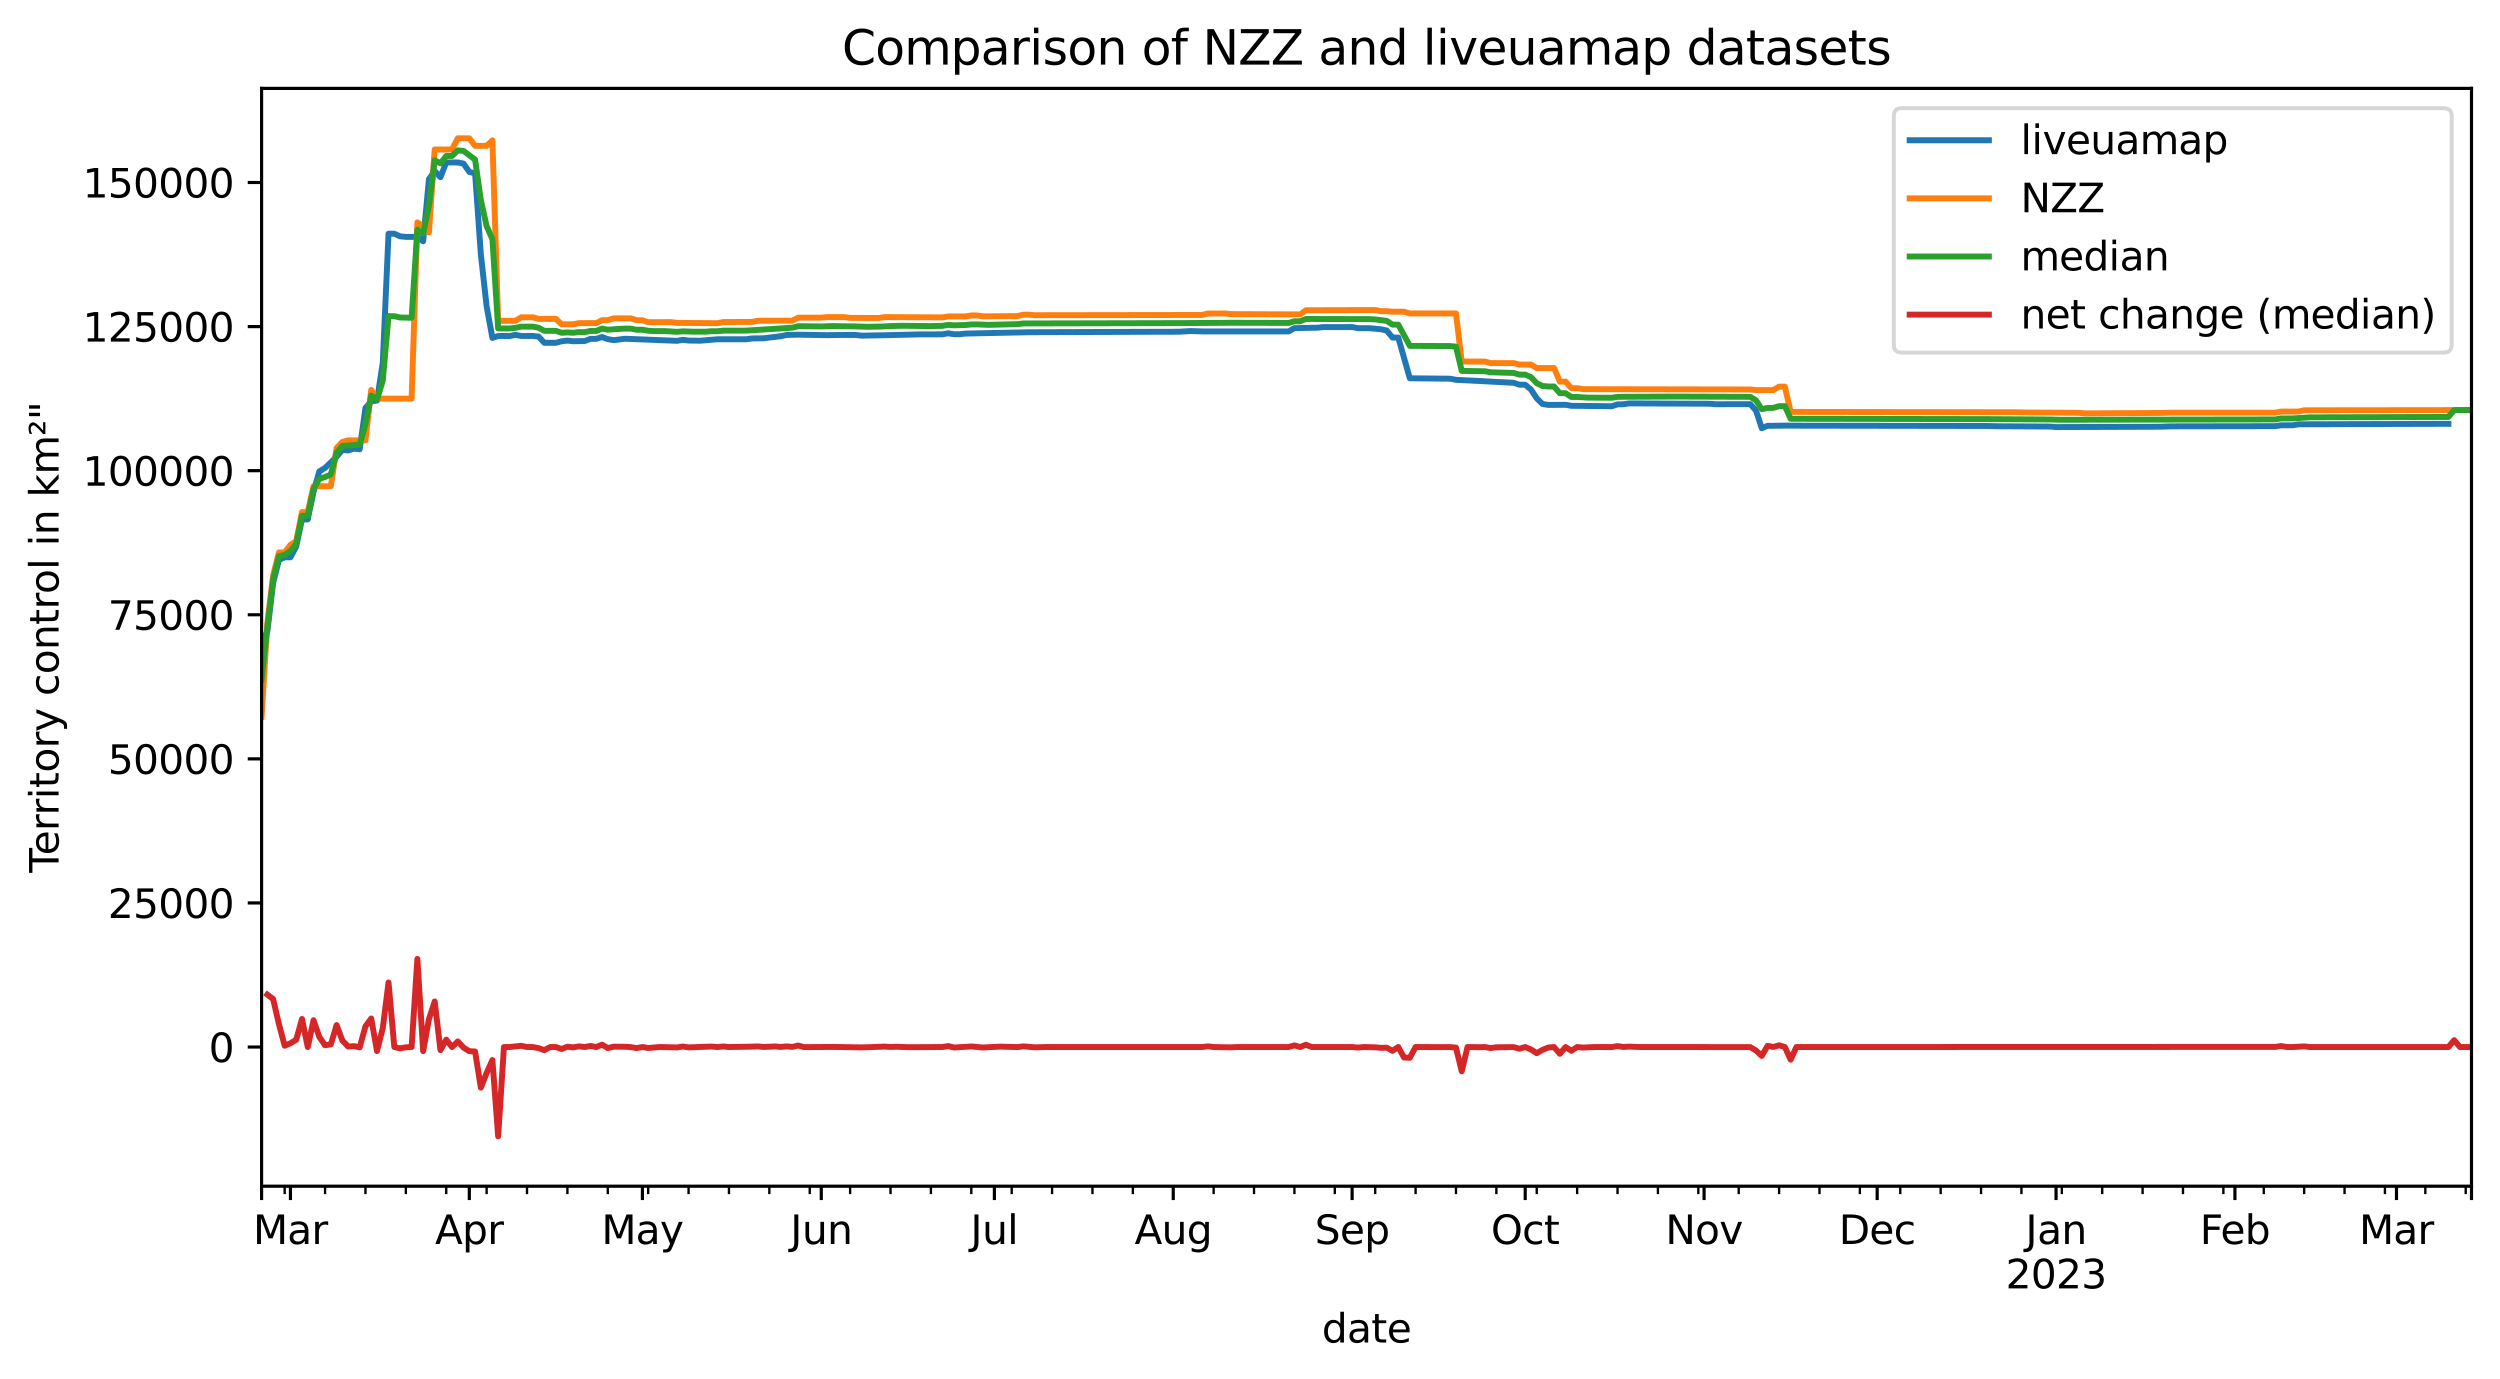 <?xml version="1.0" encoding="utf-8" standalone="no"?>
<!DOCTYPE svg PUBLIC "-//W3C//DTD SVG 1.1//EN"
  "http://www.w3.org/Graphics/SVG/1.1/DTD/svg11.dtd">
<svg xmlns:xlink="http://www.w3.org/1999/xlink" width="631.253pt" height="348.272pt" viewBox="0 0 631.253 348.272" xmlns="http://www.w3.org/2000/svg" version="1.1">
 <defs>
  <style type="text/css">*{stroke-linejoin: round; stroke-linecap: butt}</style>
 </defs>
 <g id="figure_1">
  <g id="patch_1">
   <path d="M 0 348.272 
L 631.253 348.272 
L 631.253 0 
L 0 0 
z
" style="fill: #ffffff"/>
  </g>
  <g id="axes_1">
   <g id="patch_2">
    <path d="M 66.053 299.518 
L 624.053 299.518 
L 624.053 22.318 
L 66.053 22.318 
z
" style="fill: #ffffff"/>
   </g>
   <g id="matplotlib.axis_1">
    <g id="xtick_1">
     <g id="line2d_1">
      <defs>
       <path id="m72765fcdd9" d="M 0 0 
L 0 3.5 
" style="stroke: #000000; stroke-width: 0.8"/>
      </defs>
      <g>
       <use xlink:href="#m72765fcdd9" x="66.053" y="299.518" style="stroke: #000000; stroke-width: 0.8"/>
      </g>
     </g>
    </g>
    <g id="xtick_2">
     <g id="line2d_2">
      <g>
       <use xlink:href="#m72765fcdd9" x="73.338" y="299.518" style="stroke: #000000; stroke-width: 0.8"/>
      </g>
     </g>
     <g id="text_1">
      <!-- Mar -->
      <g transform="translate(63.904 314.117) scale(0.1 -0.1)">
       <defs>
        <path id="DejaVuSans-4d" d="M 628 4666 
L 1569 4666 
L 2759 1491 
L 3956 4666 
L 4897 4666 
L 4897 0 
L 4281 0 
L 4281 4097 
L 3078 897 
L 2444 897 
L 1241 4097 
L 1241 0 
L 628 0 
L 628 4666 
z
" transform="scale(0.016)"/>
        <path id="DejaVuSans-61" d="M 2194 1759 
Q 1497 1759 1228 1600 
Q 959 1441 959 1056 
Q 959 750 1161 570 
Q 1363 391 1709 391 
Q 2188 391 2477 730 
Q 2766 1069 2766 1631 
L 2766 1759 
L 2194 1759 
z
M 3341 1997 
L 3341 0 
L 2766 0 
L 2766 531 
Q 2569 213 2275 61 
Q 1981 -91 1556 -91 
Q 1019 -91 701 211 
Q 384 513 384 1019 
Q 384 1609 779 1909 
Q 1175 2209 1959 2209 
L 2766 2209 
L 2766 2266 
Q 2766 2663 2505 2880 
Q 2244 3097 1772 3097 
Q 1472 3097 1187 3025 
Q 903 2953 641 2809 
L 641 3341 
Q 956 3463 1253 3523 
Q 1550 3584 1831 3584 
Q 2591 3584 2966 3190 
Q 3341 2797 3341 1997 
z
" transform="scale(0.016)"/>
        <path id="DejaVuSans-72" d="M 2631 2963 
Q 2534 3019 2420 3045 
Q 2306 3072 2169 3072 
Q 1681 3072 1420 2755 
Q 1159 2438 1159 1844 
L 1159 0 
L 581 0 
L 581 3500 
L 1159 3500 
L 1159 2956 
Q 1341 3275 1631 3429 
Q 1922 3584 2338 3584 
Q 2397 3584 2469 3576 
Q 2541 3569 2628 3553 
L 2631 2963 
z
" transform="scale(0.016)"/>
       </defs>
       <use xlink:href="#DejaVuSans-4d"/>
       <use xlink:href="#DejaVuSans-61" x="86.279"/>
       <use xlink:href="#DejaVuSans-72" x="147.559"/>
      </g>
     </g>
    </g>
    <g id="xtick_3">
     <g id="line2d_3">
      <g>
       <use xlink:href="#m72765fcdd9" x="118.502" y="299.518" style="stroke: #000000; stroke-width: 0.8"/>
      </g>
     </g>
     <g id="text_2">
      <!-- Apr -->
      <g transform="translate(109.852 314.117) scale(0.1 -0.1)">
       <defs>
        <path id="DejaVuSans-41" d="M 2188 4044 
L 1331 1722 
L 3047 1722 
L 2188 4044 
z
M 1831 4666 
L 2547 4666 
L 4325 0 
L 3669 0 
L 3244 1197 
L 1141 1197 
L 716 0 
L 50 0 
L 1831 4666 
z
" transform="scale(0.016)"/>
        <path id="DejaVuSans-70" d="M 1159 525 
L 1159 -1331 
L 581 -1331 
L 581 3500 
L 1159 3500 
L 1159 2969 
Q 1341 3281 1617 3432 
Q 1894 3584 2278 3584 
Q 2916 3584 3314 3078 
Q 3713 2572 3713 1747 
Q 3713 922 3314 415 
Q 2916 -91 2278 -91 
Q 1894 -91 1617 61 
Q 1341 213 1159 525 
z
M 3116 1747 
Q 3116 2381 2855 2742 
Q 2594 3103 2138 3103 
Q 1681 3103 1420 2742 
Q 1159 2381 1159 1747 
Q 1159 1113 1420 752 
Q 1681 391 2138 391 
Q 2594 391 2855 752 
Q 3116 1113 3116 1747 
z
" transform="scale(0.016)"/>
       </defs>
       <use xlink:href="#DejaVuSans-41"/>
       <use xlink:href="#DejaVuSans-70" x="68.408"/>
       <use xlink:href="#DejaVuSans-72" x="131.885"/>
      </g>
     </g>
    </g>
    <g id="xtick_4">
     <g id="line2d_4">
      <g>
       <use xlink:href="#m72765fcdd9" x="162.21" y="299.518" style="stroke: #000000; stroke-width: 0.8"/>
      </g>
     </g>
     <g id="text_3">
      <!-- May -->
      <g transform="translate(151.872 314.117) scale(0.1 -0.1)">
       <defs>
        <path id="DejaVuSans-79" d="M 2059 -325 
Q 1816 -950 1584 -1140 
Q 1353 -1331 966 -1331 
L 506 -1331 
L 506 -850 
L 844 -850 
Q 1081 -850 1212 -737 
Q 1344 -625 1503 -206 
L 1606 56 
L 191 3500 
L 800 3500 
L 1894 763 
L 2988 3500 
L 3597 3500 
L 2059 -325 
z
" transform="scale(0.016)"/>
       </defs>
       <use xlink:href="#DejaVuSans-4d"/>
       <use xlink:href="#DejaVuSans-61" x="86.279"/>
       <use xlink:href="#DejaVuSans-79" x="147.559"/>
      </g>
     </g>
    </g>
    <g id="xtick_5">
     <g id="line2d_5">
      <g>
       <use xlink:href="#m72765fcdd9" x="207.374" y="299.518" style="stroke: #000000; stroke-width: 0.8"/>
      </g>
     </g>
     <g id="text_4">
      <!-- Jun -->
      <g transform="translate(199.562 314.117) scale(0.1 -0.1)">
       <defs>
        <path id="DejaVuSans-4a" d="M 628 4666 
L 1259 4666 
L 1259 325 
Q 1259 -519 939 -900 
Q 619 -1281 -91 -1281 
L -331 -1281 
L -331 -750 
L -134 -750 
Q 284 -750 456 -515 
Q 628 -281 628 325 
L 628 4666 
z
" transform="scale(0.016)"/>
        <path id="DejaVuSans-75" d="M 544 1381 
L 544 3500 
L 1119 3500 
L 1119 1403 
Q 1119 906 1312 657 
Q 1506 409 1894 409 
Q 2359 409 2629 706 
Q 2900 1003 2900 1516 
L 2900 3500 
L 3475 3500 
L 3475 0 
L 2900 0 
L 2900 538 
Q 2691 219 2414 64 
Q 2138 -91 1772 -91 
Q 1169 -91 856 284 
Q 544 659 544 1381 
z
M 1991 3584 
L 1991 3584 
z
" transform="scale(0.016)"/>
        <path id="DejaVuSans-6e" d="M 3513 2113 
L 3513 0 
L 2938 0 
L 2938 2094 
Q 2938 2591 2744 2837 
Q 2550 3084 2163 3084 
Q 1697 3084 1428 2787 
Q 1159 2491 1159 1978 
L 1159 0 
L 581 0 
L 581 3500 
L 1159 3500 
L 1159 2956 
Q 1366 3272 1645 3428 
Q 1925 3584 2291 3584 
Q 2894 3584 3203 3211 
Q 3513 2838 3513 2113 
z
" transform="scale(0.016)"/>
       </defs>
       <use xlink:href="#DejaVuSans-4a"/>
       <use xlink:href="#DejaVuSans-75" x="29.492"/>
       <use xlink:href="#DejaVuSans-6e" x="92.871"/>
      </g>
     </g>
    </g>
    <g id="xtick_6">
     <g id="line2d_6">
      <g>
       <use xlink:href="#m72765fcdd9" x="251.082" y="299.518" style="stroke: #000000; stroke-width: 0.8"/>
      </g>
     </g>
     <g id="text_5">
      <!-- Jul -->
      <g transform="translate(245.049 314.117) scale(0.1 -0.1)">
       <defs>
        <path id="DejaVuSans-6c" d="M 603 4863 
L 1178 4863 
L 1178 0 
L 603 0 
L 603 4863 
z
" transform="scale(0.016)"/>
       </defs>
       <use xlink:href="#DejaVuSans-4a"/>
       <use xlink:href="#DejaVuSans-75" x="29.492"/>
       <use xlink:href="#DejaVuSans-6c" x="92.871"/>
      </g>
     </g>
    </g>
    <g id="xtick_7">
     <g id="line2d_7">
      <g>
       <use xlink:href="#m72765fcdd9" x="296.246" y="299.518" style="stroke: #000000; stroke-width: 0.8"/>
      </g>
     </g>
     <g id="text_6">
      <!-- Aug -->
      <g transform="translate(286.483 314.117) scale(0.1 -0.1)">
       <defs>
        <path id="DejaVuSans-67" d="M 2906 1791 
Q 2906 2416 2648 2759 
Q 2391 3103 1925 3103 
Q 1463 3103 1205 2759 
Q 947 2416 947 1791 
Q 947 1169 1205 825 
Q 1463 481 1925 481 
Q 2391 481 2648 825 
Q 2906 1169 2906 1791 
z
M 3481 434 
Q 3481 -459 3084 -895 
Q 2688 -1331 1869 -1331 
Q 1566 -1331 1297 -1286 
Q 1028 -1241 775 -1147 
L 775 -588 
Q 1028 -725 1275 -790 
Q 1522 -856 1778 -856 
Q 2344 -856 2625 -561 
Q 2906 -266 2906 331 
L 2906 616 
Q 2728 306 2450 153 
Q 2172 0 1784 0 
Q 1141 0 747 490 
Q 353 981 353 1791 
Q 353 2603 747 3093 
Q 1141 3584 1784 3584 
Q 2172 3584 2450 3431 
Q 2728 3278 2906 2969 
L 2906 3500 
L 3481 3500 
L 3481 434 
z
" transform="scale(0.016)"/>
       </defs>
       <use xlink:href="#DejaVuSans-41"/>
       <use xlink:href="#DejaVuSans-75" x="68.408"/>
       <use xlink:href="#DejaVuSans-67" x="131.787"/>
      </g>
     </g>
    </g>
    <g id="xtick_8">
     <g id="line2d_8">
      <g>
       <use xlink:href="#m72765fcdd9" x="341.411" y="299.518" style="stroke: #000000; stroke-width: 0.8"/>
      </g>
     </g>
     <g id="text_7">
      <!-- Sep -->
      <g transform="translate(331.986 314.117) scale(0.1 -0.1)">
       <defs>
        <path id="DejaVuSans-53" d="M 3425 4513 
L 3425 3897 
Q 3066 4069 2747 4153 
Q 2428 4238 2131 4238 
Q 1616 4238 1336 4038 
Q 1056 3838 1056 3469 
Q 1056 3159 1242 3001 
Q 1428 2844 1947 2747 
L 2328 2669 
Q 3034 2534 3370 2195 
Q 3706 1856 3706 1288 
Q 3706 609 3251 259 
Q 2797 -91 1919 -91 
Q 1588 -91 1214 -16 
Q 841 59 441 206 
L 441 856 
Q 825 641 1194 531 
Q 1563 422 1919 422 
Q 2459 422 2753 634 
Q 3047 847 3047 1241 
Q 3047 1584 2836 1778 
Q 2625 1972 2144 2069 
L 1759 2144 
Q 1053 2284 737 2584 
Q 422 2884 422 3419 
Q 422 4038 858 4394 
Q 1294 4750 2059 4750 
Q 2388 4750 2728 4690 
Q 3069 4631 3425 4513 
z
" transform="scale(0.016)"/>
        <path id="DejaVuSans-65" d="M 3597 1894 
L 3597 1613 
L 953 1613 
Q 991 1019 1311 708 
Q 1631 397 2203 397 
Q 2534 397 2845 478 
Q 3156 559 3463 722 
L 3463 178 
Q 3153 47 2828 -22 
Q 2503 -91 2169 -91 
Q 1331 -91 842 396 
Q 353 884 353 1716 
Q 353 2575 817 3079 
Q 1281 3584 2069 3584 
Q 2775 3584 3186 3129 
Q 3597 2675 3597 1894 
z
M 3022 2063 
Q 3016 2534 2758 2815 
Q 2500 3097 2075 3097 
Q 1594 3097 1305 2825 
Q 1016 2553 972 2059 
L 3022 2063 
z
" transform="scale(0.016)"/>
       </defs>
       <use xlink:href="#DejaVuSans-53"/>
       <use xlink:href="#DejaVuSans-65" x="63.477"/>
       <use xlink:href="#DejaVuSans-70" x="125"/>
      </g>
     </g>
    </g>
    <g id="xtick_9">
     <g id="line2d_9">
      <g>
       <use xlink:href="#m72765fcdd9" x="385.118" y="299.518" style="stroke: #000000; stroke-width: 0.8"/>
      </g>
     </g>
     <g id="text_8">
      <!-- Oct -->
      <g transform="translate(376.473 314.117) scale(0.1 -0.1)">
       <defs>
        <path id="DejaVuSans-4f" d="M 2522 4238 
Q 1834 4238 1429 3725 
Q 1025 3213 1025 2328 
Q 1025 1447 1429 934 
Q 1834 422 2522 422 
Q 3209 422 3611 934 
Q 4013 1447 4013 2328 
Q 4013 3213 3611 3725 
Q 3209 4238 2522 4238 
z
M 2522 4750 
Q 3503 4750 4090 4092 
Q 4678 3434 4678 2328 
Q 4678 1225 4090 567 
Q 3503 -91 2522 -91 
Q 1538 -91 948 565 
Q 359 1222 359 2328 
Q 359 3434 948 4092 
Q 1538 4750 2522 4750 
z
" transform="scale(0.016)"/>
        <path id="DejaVuSans-63" d="M 3122 3366 
L 3122 2828 
Q 2878 2963 2633 3030 
Q 2388 3097 2138 3097 
Q 1578 3097 1268 2742 
Q 959 2388 959 1747 
Q 959 1106 1268 751 
Q 1578 397 2138 397 
Q 2388 397 2633 464 
Q 2878 531 3122 666 
L 3122 134 
Q 2881 22 2623 -34 
Q 2366 -91 2075 -91 
Q 1284 -91 818 406 
Q 353 903 353 1747 
Q 353 2603 823 3093 
Q 1294 3584 2113 3584 
Q 2378 3584 2631 3529 
Q 2884 3475 3122 3366 
z
" transform="scale(0.016)"/>
        <path id="DejaVuSans-74" d="M 1172 4494 
L 1172 3500 
L 2356 3500 
L 2356 3053 
L 1172 3053 
L 1172 1153 
Q 1172 725 1289 603 
Q 1406 481 1766 481 
L 2356 481 
L 2356 0 
L 1766 0 
Q 1100 0 847 248 
Q 594 497 594 1153 
L 594 3053 
L 172 3053 
L 172 3500 
L 594 3500 
L 594 4494 
L 1172 4494 
z
" transform="scale(0.016)"/>
       </defs>
       <use xlink:href="#DejaVuSans-4f"/>
       <use xlink:href="#DejaVuSans-63" x="78.711"/>
       <use xlink:href="#DejaVuSans-74" x="133.691"/>
      </g>
     </g>
    </g>
    <g id="xtick_10">
     <g id="line2d_10">
      <g>
       <use xlink:href="#m72765fcdd9" x="430.283" y="299.518" style="stroke: #000000; stroke-width: 0.8"/>
      </g>
     </g>
     <g id="text_9">
      <!-- Nov -->
      <g transform="translate(420.524 314.117) scale(0.1 -0.1)">
       <defs>
        <path id="DejaVuSans-4e" d="M 628 4666 
L 1478 4666 
L 3547 763 
L 3547 4666 
L 4159 4666 
L 4159 0 
L 3309 0 
L 1241 3903 
L 1241 0 
L 628 0 
L 628 4666 
z
" transform="scale(0.016)"/>
        <path id="DejaVuSans-6f" d="M 1959 3097 
Q 1497 3097 1228 2736 
Q 959 2375 959 1747 
Q 959 1119 1226 758 
Q 1494 397 1959 397 
Q 2419 397 2687 759 
Q 2956 1122 2956 1747 
Q 2956 2369 2687 2733 
Q 2419 3097 1959 3097 
z
M 1959 3584 
Q 2709 3584 3137 3096 
Q 3566 2609 3566 1747 
Q 3566 888 3137 398 
Q 2709 -91 1959 -91 
Q 1206 -91 779 398 
Q 353 888 353 1747 
Q 353 2609 779 3096 
Q 1206 3584 1959 3584 
z
" transform="scale(0.016)"/>
        <path id="DejaVuSans-76" d="M 191 3500 
L 800 3500 
L 1894 563 
L 2988 3500 
L 3597 3500 
L 2284 0 
L 1503 0 
L 191 3500 
z
" transform="scale(0.016)"/>
       </defs>
       <use xlink:href="#DejaVuSans-4e"/>
       <use xlink:href="#DejaVuSans-6f" x="74.805"/>
       <use xlink:href="#DejaVuSans-76" x="135.986"/>
      </g>
     </g>
    </g>
    <g id="xtick_11">
     <g id="line2d_11">
      <g>
       <use xlink:href="#m72765fcdd9" x="473.99" y="299.518" style="stroke: #000000; stroke-width: 0.8"/>
      </g>
     </g>
     <g id="text_10">
      <!-- Dec -->
      <g transform="translate(464.315 314.117) scale(0.1 -0.1)">
       <defs>
        <path id="DejaVuSans-44" d="M 1259 4147 
L 1259 519 
L 2022 519 
Q 2988 519 3436 956 
Q 3884 1394 3884 2338 
Q 3884 3275 3436 3711 
Q 2988 4147 2022 4147 
L 1259 4147 
z
M 628 4666 
L 1925 4666 
Q 3281 4666 3915 4102 
Q 4550 3538 4550 2338 
Q 4550 1131 3912 565 
Q 3275 0 1925 0 
L 628 0 
L 628 4666 
z
" transform="scale(0.016)"/>
       </defs>
       <use xlink:href="#DejaVuSans-44"/>
       <use xlink:href="#DejaVuSans-65" x="77.002"/>
       <use xlink:href="#DejaVuSans-63" x="138.525"/>
      </g>
     </g>
    </g>
    <g id="xtick_12">
     <g id="line2d_12">
      <g>
       <use xlink:href="#m72765fcdd9" x="519.155" y="299.518" style="stroke: #000000; stroke-width: 0.8"/>
      </g>
     </g>
     <g id="text_11">
      <!-- Jan -->
      <g transform="translate(511.447 314.117) scale(0.1 -0.1)">
       <use xlink:href="#DejaVuSans-4a"/>
       <use xlink:href="#DejaVuSans-61" x="29.492"/>
       <use xlink:href="#DejaVuSans-6e" x="90.771"/>
      </g>
      <!-- 2023 -->
      <g transform="translate(506.43 325.314) scale(0.1 -0.1)">
       <defs>
        <path id="DejaVuSans-32" d="M 1228 531 
L 3431 531 
L 3431 0 
L 469 0 
L 469 531 
Q 828 903 1448 1529 
Q 2069 2156 2228 2338 
Q 2531 2678 2651 2914 
Q 2772 3150 2772 3378 
Q 2772 3750 2511 3984 
Q 2250 4219 1831 4219 
Q 1534 4219 1204 4116 
Q 875 4013 500 3803 
L 500 4441 
Q 881 4594 1212 4672 
Q 1544 4750 1819 4750 
Q 2544 4750 2975 4387 
Q 3406 4025 3406 3419 
Q 3406 3131 3298 2873 
Q 3191 2616 2906 2266 
Q 2828 2175 2409 1742 
Q 1991 1309 1228 531 
z
" transform="scale(0.016)"/>
        <path id="DejaVuSans-30" d="M 2034 4250 
Q 1547 4250 1301 3770 
Q 1056 3291 1056 2328 
Q 1056 1369 1301 889 
Q 1547 409 2034 409 
Q 2525 409 2770 889 
Q 3016 1369 3016 2328 
Q 3016 3291 2770 3770 
Q 2525 4250 2034 4250 
z
M 2034 4750 
Q 2819 4750 3233 4129 
Q 3647 3509 3647 2328 
Q 3647 1150 3233 529 
Q 2819 -91 2034 -91 
Q 1250 -91 836 529 
Q 422 1150 422 2328 
Q 422 3509 836 4129 
Q 1250 4750 2034 4750 
z
" transform="scale(0.016)"/>
        <path id="DejaVuSans-33" d="M 2597 2516 
Q 3050 2419 3304 2112 
Q 3559 1806 3559 1356 
Q 3559 666 3084 287 
Q 2609 -91 1734 -91 
Q 1441 -91 1130 -33 
Q 819 25 488 141 
L 488 750 
Q 750 597 1062 519 
Q 1375 441 1716 441 
Q 2309 441 2620 675 
Q 2931 909 2931 1356 
Q 2931 1769 2642 2001 
Q 2353 2234 1838 2234 
L 1294 2234 
L 1294 2753 
L 1863 2753 
Q 2328 2753 2575 2939 
Q 2822 3125 2822 3475 
Q 2822 3834 2567 4026 
Q 2313 4219 1838 4219 
Q 1578 4219 1281 4162 
Q 984 4106 628 3988 
L 628 4550 
Q 988 4650 1302 4700 
Q 1616 4750 1894 4750 
Q 2613 4750 3031 4423 
Q 3450 4097 3450 3541 
Q 3450 3153 3228 2886 
Q 3006 2619 2597 2516 
z
" transform="scale(0.016)"/>
       </defs>
       <use xlink:href="#DejaVuSans-32"/>
       <use xlink:href="#DejaVuSans-30" x="63.623"/>
       <use xlink:href="#DejaVuSans-32" x="127.246"/>
       <use xlink:href="#DejaVuSans-33" x="190.869"/>
      </g>
     </g>
    </g>
    <g id="xtick_13">
     <g id="line2d_13">
      <g>
       <use xlink:href="#m72765fcdd9" x="564.319" y="299.518" style="stroke: #000000; stroke-width: 0.8"/>
      </g>
     </g>
     <g id="text_12">
      <!-- Feb -->
      <g transform="translate(555.468 314.117) scale(0.1 -0.1)">
       <defs>
        <path id="DejaVuSans-46" d="M 628 4666 
L 3309 4666 
L 3309 4134 
L 1259 4134 
L 1259 2759 
L 3109 2759 
L 3109 2228 
L 1259 2228 
L 1259 0 
L 628 0 
L 628 4666 
z
" transform="scale(0.016)"/>
        <path id="DejaVuSans-62" d="M 3116 1747 
Q 3116 2381 2855 2742 
Q 2594 3103 2138 3103 
Q 1681 3103 1420 2742 
Q 1159 2381 1159 1747 
Q 1159 1113 1420 752 
Q 1681 391 2138 391 
Q 2594 391 2855 752 
Q 3116 1113 3116 1747 
z
M 1159 2969 
Q 1341 3281 1617 3432 
Q 1894 3584 2278 3584 
Q 2916 3584 3314 3078 
Q 3713 2572 3713 1747 
Q 3713 922 3314 415 
Q 2916 -91 2278 -91 
Q 1894 -91 1617 61 
Q 1341 213 1159 525 
L 1159 0 
L 581 0 
L 581 4863 
L 1159 4863 
L 1159 2969 
z
" transform="scale(0.016)"/>
       </defs>
       <use xlink:href="#DejaVuSans-46"/>
       <use xlink:href="#DejaVuSans-65" x="52.02"/>
       <use xlink:href="#DejaVuSans-62" x="113.543"/>
      </g>
     </g>
    </g>
    <g id="xtick_14">
     <g id="line2d_14">
      <g>
       <use xlink:href="#m72765fcdd9" x="605.113" y="299.518" style="stroke: #000000; stroke-width: 0.8"/>
      </g>
     </g>
     <g id="text_13">
      <!-- Mar -->
      <g transform="translate(595.68 314.117) scale(0.1 -0.1)">
       <use xlink:href="#DejaVuSans-4d"/>
       <use xlink:href="#DejaVuSans-61" x="86.279"/>
       <use xlink:href="#DejaVuSans-72" x="147.559"/>
      </g>
     </g>
    </g>
    <g id="xtick_15">
     <g id="line2d_15">
      <g>
       <use xlink:href="#m72765fcdd9" x="624.053" y="299.518" style="stroke: #000000; stroke-width: 0.8"/>
      </g>
     </g>
    </g>
    <g id="xtick_16">
     <g id="line2d_16">
      <defs>
       <path id="mfa858461e1" d="M 0 0 
L 0 2 
" style="stroke: #000000; stroke-width: 0.6"/>
      </defs>
      <g>
       <use xlink:href="#mfa858461e1" x="71.881" y="299.518" style="stroke: #000000; stroke-width: 0.6"/>
      </g>
     </g>
    </g>
    <g id="xtick_17">
     <g id="line2d_17">
      <g>
       <use xlink:href="#mfa858461e1" x="82.079" y="299.518" style="stroke: #000000; stroke-width: 0.6"/>
      </g>
     </g>
    </g>
    <g id="xtick_18">
     <g id="line2d_18">
      <g>
       <use xlink:href="#mfa858461e1" x="92.278" y="299.518" style="stroke: #000000; stroke-width: 0.6"/>
      </g>
     </g>
    </g>
    <g id="xtick_19">
     <g id="line2d_19">
      <g>
       <use xlink:href="#mfa858461e1" x="102.476" y="299.518" style="stroke: #000000; stroke-width: 0.6"/>
      </g>
     </g>
    </g>
    <g id="xtick_20">
     <g id="line2d_20">
      <g>
       <use xlink:href="#mfa858461e1" x="112.675" y="299.518" style="stroke: #000000; stroke-width: 0.6"/>
      </g>
     </g>
    </g>
    <g id="xtick_21">
     <g id="line2d_21">
      <g>
       <use xlink:href="#mfa858461e1" x="122.873" y="299.518" style="stroke: #000000; stroke-width: 0.6"/>
      </g>
     </g>
    </g>
    <g id="xtick_22">
     <g id="line2d_22">
      <g>
       <use xlink:href="#mfa858461e1" x="133.071" y="299.518" style="stroke: #000000; stroke-width: 0.6"/>
      </g>
     </g>
    </g>
    <g id="xtick_23">
     <g id="line2d_23">
      <g>
       <use xlink:href="#mfa858461e1" x="143.27" y="299.518" style="stroke: #000000; stroke-width: 0.6"/>
      </g>
     </g>
    </g>
    <g id="xtick_24">
     <g id="line2d_24">
      <g>
       <use xlink:href="#mfa858461e1" x="153.468" y="299.518" style="stroke: #000000; stroke-width: 0.6"/>
      </g>
     </g>
    </g>
    <g id="xtick_25">
     <g id="line2d_25">
      <g>
       <use xlink:href="#mfa858461e1" x="163.667" y="299.518" style="stroke: #000000; stroke-width: 0.6"/>
      </g>
     </g>
    </g>
    <g id="xtick_26">
     <g id="line2d_26">
      <g>
       <use xlink:href="#mfa858461e1" x="173.865" y="299.518" style="stroke: #000000; stroke-width: 0.6"/>
      </g>
     </g>
    </g>
    <g id="xtick_27">
     <g id="line2d_27">
      <g>
       <use xlink:href="#mfa858461e1" x="184.064" y="299.518" style="stroke: #000000; stroke-width: 0.6"/>
      </g>
     </g>
    </g>
    <g id="xtick_28">
     <g id="line2d_28">
      <g>
       <use xlink:href="#mfa858461e1" x="194.262" y="299.518" style="stroke: #000000; stroke-width: 0.6"/>
      </g>
     </g>
    </g>
    <g id="xtick_29">
     <g id="line2d_29">
      <g>
       <use xlink:href="#mfa858461e1" x="204.46" y="299.518" style="stroke: #000000; stroke-width: 0.6"/>
      </g>
     </g>
    </g>
    <g id="xtick_30">
     <g id="line2d_30">
      <g>
       <use xlink:href="#mfa858461e1" x="214.659" y="299.518" style="stroke: #000000; stroke-width: 0.6"/>
      </g>
     </g>
    </g>
    <g id="xtick_31">
     <g id="line2d_31">
      <g>
       <use xlink:href="#mfa858461e1" x="224.857" y="299.518" style="stroke: #000000; stroke-width: 0.6"/>
      </g>
     </g>
    </g>
    <g id="xtick_32">
     <g id="line2d_32">
      <g>
       <use xlink:href="#mfa858461e1" x="235.056" y="299.518" style="stroke: #000000; stroke-width: 0.6"/>
      </g>
     </g>
    </g>
    <g id="xtick_33">
     <g id="line2d_33">
      <g>
       <use xlink:href="#mfa858461e1" x="245.254" y="299.518" style="stroke: #000000; stroke-width: 0.6"/>
      </g>
     </g>
    </g>
    <g id="xtick_34">
     <g id="line2d_34">
      <g>
       <use xlink:href="#mfa858461e1" x="255.453" y="299.518" style="stroke: #000000; stroke-width: 0.6"/>
      </g>
     </g>
    </g>
    <g id="xtick_35">
     <g id="line2d_35">
      <g>
       <use xlink:href="#mfa858461e1" x="265.651" y="299.518" style="stroke: #000000; stroke-width: 0.6"/>
      </g>
     </g>
    </g>
    <g id="xtick_36">
     <g id="line2d_36">
      <g>
       <use xlink:href="#mfa858461e1" x="275.849" y="299.518" style="stroke: #000000; stroke-width: 0.6"/>
      </g>
     </g>
    </g>
    <g id="xtick_37">
     <g id="line2d_37">
      <g>
       <use xlink:href="#mfa858461e1" x="286.048" y="299.518" style="stroke: #000000; stroke-width: 0.6"/>
      </g>
     </g>
    </g>
    <g id="xtick_38">
     <g id="line2d_38">
      <g>
       <use xlink:href="#mfa858461e1" x="306.445" y="299.518" style="stroke: #000000; stroke-width: 0.6"/>
      </g>
     </g>
    </g>
    <g id="xtick_39">
     <g id="line2d_39">
      <g>
       <use xlink:href="#mfa858461e1" x="316.643" y="299.518" style="stroke: #000000; stroke-width: 0.6"/>
      </g>
     </g>
    </g>
    <g id="xtick_40">
     <g id="line2d_40">
      <g>
       <use xlink:href="#mfa858461e1" x="326.842" y="299.518" style="stroke: #000000; stroke-width: 0.6"/>
      </g>
     </g>
    </g>
    <g id="xtick_41">
     <g id="line2d_41">
      <g>
       <use xlink:href="#mfa858461e1" x="337.04" y="299.518" style="stroke: #000000; stroke-width: 0.6"/>
      </g>
     </g>
    </g>
    <g id="xtick_42">
     <g id="line2d_42">
      <g>
       <use xlink:href="#mfa858461e1" x="347.239" y="299.518" style="stroke: #000000; stroke-width: 0.6"/>
      </g>
     </g>
    </g>
    <g id="xtick_43">
     <g id="line2d_43">
      <g>
       <use xlink:href="#mfa858461e1" x="357.437" y="299.518" style="stroke: #000000; stroke-width: 0.6"/>
      </g>
     </g>
    </g>
    <g id="xtick_44">
     <g id="line2d_44">
      <g>
       <use xlink:href="#mfa858461e1" x="367.635" y="299.518" style="stroke: #000000; stroke-width: 0.6"/>
      </g>
     </g>
    </g>
    <g id="xtick_45">
     <g id="line2d_45">
      <g>
       <use xlink:href="#mfa858461e1" x="377.834" y="299.518" style="stroke: #000000; stroke-width: 0.6"/>
      </g>
     </g>
    </g>
    <g id="xtick_46">
     <g id="line2d_46">
      <g>
       <use xlink:href="#mfa858461e1" x="388.032" y="299.518" style="stroke: #000000; stroke-width: 0.6"/>
      </g>
     </g>
    </g>
    <g id="xtick_47">
     <g id="line2d_47">
      <g>
       <use xlink:href="#mfa858461e1" x="398.231" y="299.518" style="stroke: #000000; stroke-width: 0.6"/>
      </g>
     </g>
    </g>
    <g id="xtick_48">
     <g id="line2d_48">
      <g>
       <use xlink:href="#mfa858461e1" x="408.429" y="299.518" style="stroke: #000000; stroke-width: 0.6"/>
      </g>
     </g>
    </g>
    <g id="xtick_49">
     <g id="line2d_49">
      <g>
       <use xlink:href="#mfa858461e1" x="418.628" y="299.518" style="stroke: #000000; stroke-width: 0.6"/>
      </g>
     </g>
    </g>
    <g id="xtick_50">
     <g id="line2d_50">
      <g>
       <use xlink:href="#mfa858461e1" x="428.826" y="299.518" style="stroke: #000000; stroke-width: 0.6"/>
      </g>
     </g>
    </g>
    <g id="xtick_51">
     <g id="line2d_51">
      <g>
       <use xlink:href="#mfa858461e1" x="439.024" y="299.518" style="stroke: #000000; stroke-width: 0.6"/>
      </g>
     </g>
    </g>
    <g id="xtick_52">
     <g id="line2d_52">
      <g>
       <use xlink:href="#mfa858461e1" x="449.223" y="299.518" style="stroke: #000000; stroke-width: 0.6"/>
      </g>
     </g>
    </g>
    <g id="xtick_53">
     <g id="line2d_53">
      <g>
       <use xlink:href="#mfa858461e1" x="459.421" y="299.518" style="stroke: #000000; stroke-width: 0.6"/>
      </g>
     </g>
    </g>
    <g id="xtick_54">
     <g id="line2d_54">
      <g>
       <use xlink:href="#mfa858461e1" x="469.62" y="299.518" style="stroke: #000000; stroke-width: 0.6"/>
      </g>
     </g>
    </g>
    <g id="xtick_55">
     <g id="line2d_55">
      <g>
       <use xlink:href="#mfa858461e1" x="479.818" y="299.518" style="stroke: #000000; stroke-width: 0.6"/>
      </g>
     </g>
    </g>
    <g id="xtick_56">
     <g id="line2d_56">
      <g>
       <use xlink:href="#mfa858461e1" x="490.017" y="299.518" style="stroke: #000000; stroke-width: 0.6"/>
      </g>
     </g>
    </g>
    <g id="xtick_57">
     <g id="line2d_57">
      <g>
       <use xlink:href="#mfa858461e1" x="500.215" y="299.518" style="stroke: #000000; stroke-width: 0.6"/>
      </g>
     </g>
    </g>
    <g id="xtick_58">
     <g id="line2d_58">
      <g>
       <use xlink:href="#mfa858461e1" x="510.413" y="299.518" style="stroke: #000000; stroke-width: 0.6"/>
      </g>
     </g>
    </g>
    <g id="xtick_59">
     <g id="line2d_59">
      <g>
       <use xlink:href="#mfa858461e1" x="520.612" y="299.518" style="stroke: #000000; stroke-width: 0.6"/>
      </g>
     </g>
    </g>
    <g id="xtick_60">
     <g id="line2d_60">
      <g>
       <use xlink:href="#mfa858461e1" x="530.81" y="299.518" style="stroke: #000000; stroke-width: 0.6"/>
      </g>
     </g>
    </g>
    <g id="xtick_61">
     <g id="line2d_61">
      <g>
       <use xlink:href="#mfa858461e1" x="541.009" y="299.518" style="stroke: #000000; stroke-width: 0.6"/>
      </g>
     </g>
    </g>
    <g id="xtick_62">
     <g id="line2d_62">
      <g>
       <use xlink:href="#mfa858461e1" x="551.207" y="299.518" style="stroke: #000000; stroke-width: 0.6"/>
      </g>
     </g>
    </g>
    <g id="xtick_63">
     <g id="line2d_63">
      <g>
       <use xlink:href="#mfa858461e1" x="561.406" y="299.518" style="stroke: #000000; stroke-width: 0.6"/>
      </g>
     </g>
    </g>
    <g id="xtick_64">
     <g id="line2d_64">
      <g>
       <use xlink:href="#mfa858461e1" x="571.604" y="299.518" style="stroke: #000000; stroke-width: 0.6"/>
      </g>
     </g>
    </g>
    <g id="xtick_65">
     <g id="line2d_65">
      <g>
       <use xlink:href="#mfa858461e1" x="581.802" y="299.518" style="stroke: #000000; stroke-width: 0.6"/>
      </g>
     </g>
    </g>
    <g id="xtick_66">
     <g id="line2d_66">
      <g>
       <use xlink:href="#mfa858461e1" x="592.001" y="299.518" style="stroke: #000000; stroke-width: 0.6"/>
      </g>
     </g>
    </g>
    <g id="xtick_67">
     <g id="line2d_67">
      <g>
       <use xlink:href="#mfa858461e1" x="602.199" y="299.518" style="stroke: #000000; stroke-width: 0.6"/>
      </g>
     </g>
    </g>
    <g id="xtick_68">
     <g id="line2d_68">
      <g>
       <use xlink:href="#mfa858461e1" x="612.398" y="299.518" style="stroke: #000000; stroke-width: 0.6"/>
      </g>
     </g>
    </g>
    <g id="xtick_69">
     <g id="line2d_69">
      <g>
       <use xlink:href="#mfa858461e1" x="622.596" y="299.518" style="stroke: #000000; stroke-width: 0.6"/>
      </g>
     </g>
    </g>
    <g id="text_14">
     <!-- date -->
     <g transform="translate(333.778 338.993) scale(0.1 -0.1)">
      <defs>
       <path id="DejaVuSans-64" d="M 2906 2969 
L 2906 4863 
L 3481 4863 
L 3481 0 
L 2906 0 
L 2906 525 
Q 2725 213 2448 61 
Q 2172 -91 1784 -91 
Q 1150 -91 751 415 
Q 353 922 353 1747 
Q 353 2572 751 3078 
Q 1150 3584 1784 3584 
Q 2172 3584 2448 3432 
Q 2725 3281 2906 2969 
z
M 947 1747 
Q 947 1113 1208 752 
Q 1469 391 1925 391 
Q 2381 391 2643 752 
Q 2906 1113 2906 1747 
Q 2906 2381 2643 2742 
Q 2381 3103 1925 3103 
Q 1469 3103 1208 2742 
Q 947 2381 947 1747 
z
" transform="scale(0.016)"/>
      </defs>
      <use xlink:href="#DejaVuSans-64"/>
      <use xlink:href="#DejaVuSans-61" x="63.477"/>
      <use xlink:href="#DejaVuSans-74" x="124.756"/>
      <use xlink:href="#DejaVuSans-65" x="163.965"/>
     </g>
    </g>
   </g>
   <g id="matplotlib.axis_2">
    <g id="ytick_1">
     <g id="line2d_70">
      <defs>
       <path id="mc964e0c336" d="M 0 0 
L -3.5 0 
" style="stroke: #000000; stroke-width: 0.8"/>
      </defs>
      <g>
       <use xlink:href="#mc964e0c336" x="66.053" y="264.378" style="stroke: #000000; stroke-width: 0.8"/>
      </g>
     </g>
     <g id="text_15">
      <!-- 0 -->
      <g transform="translate(52.691 268.178) scale(0.1 -0.1)">
       <use xlink:href="#DejaVuSans-30"/>
      </g>
     </g>
    </g>
    <g id="ytick_2">
     <g id="line2d_71">
      <g>
       <use xlink:href="#mc964e0c336" x="66.053" y="227.995" style="stroke: #000000; stroke-width: 0.8"/>
      </g>
     </g>
     <g id="text_16">
      <!-- 25000 -->
      <g transform="translate(27.241 231.795) scale(0.1 -0.1)">
       <defs>
        <path id="DejaVuSans-35" d="M 691 4666 
L 3169 4666 
L 3169 4134 
L 1269 4134 
L 1269 2991 
Q 1406 3038 1543 3061 
Q 1681 3084 1819 3084 
Q 2600 3084 3056 2656 
Q 3513 2228 3513 1497 
Q 3513 744 3044 326 
Q 2575 -91 1722 -91 
Q 1428 -91 1123 -41 
Q 819 9 494 109 
L 494 744 
Q 775 591 1075 516 
Q 1375 441 1709 441 
Q 2250 441 2565 725 
Q 2881 1009 2881 1497 
Q 2881 1984 2565 2268 
Q 2250 2553 1709 2553 
Q 1456 2553 1204 2497 
Q 953 2441 691 2322 
L 691 4666 
z
" transform="scale(0.016)"/>
       </defs>
       <use xlink:href="#DejaVuSans-32"/>
       <use xlink:href="#DejaVuSans-35" x="63.623"/>
       <use xlink:href="#DejaVuSans-30" x="127.246"/>
       <use xlink:href="#DejaVuSans-30" x="190.869"/>
       <use xlink:href="#DejaVuSans-30" x="254.492"/>
      </g>
     </g>
    </g>
    <g id="ytick_3">
     <g id="line2d_72">
      <g>
       <use xlink:href="#mc964e0c336" x="66.053" y="191.612" style="stroke: #000000; stroke-width: 0.8"/>
      </g>
     </g>
     <g id="text_17">
      <!-- 50000 -->
      <g transform="translate(27.241 195.411) scale(0.1 -0.1)">
       <use xlink:href="#DejaVuSans-35"/>
       <use xlink:href="#DejaVuSans-30" x="63.623"/>
       <use xlink:href="#DejaVuSans-30" x="127.246"/>
       <use xlink:href="#DejaVuSans-30" x="190.869"/>
       <use xlink:href="#DejaVuSans-30" x="254.492"/>
      </g>
     </g>
    </g>
    <g id="ytick_4">
     <g id="line2d_73">
      <g>
       <use xlink:href="#mc964e0c336" x="66.053" y="155.229" style="stroke: #000000; stroke-width: 0.8"/>
      </g>
     </g>
     <g id="text_18">
      <!-- 75000 -->
      <g transform="translate(27.241 159.028) scale(0.1 -0.1)">
       <defs>
        <path id="DejaVuSans-37" d="M 525 4666 
L 3525 4666 
L 3525 4397 
L 1831 0 
L 1172 0 
L 2766 4134 
L 525 4134 
L 525 4666 
z
" transform="scale(0.016)"/>
       </defs>
       <use xlink:href="#DejaVuSans-37"/>
       <use xlink:href="#DejaVuSans-35" x="63.623"/>
       <use xlink:href="#DejaVuSans-30" x="127.246"/>
       <use xlink:href="#DejaVuSans-30" x="190.869"/>
       <use xlink:href="#DejaVuSans-30" x="254.492"/>
      </g>
     </g>
    </g>
    <g id="ytick_5">
     <g id="line2d_74">
      <g>
       <use xlink:href="#mc964e0c336" x="66.053" y="118.846" style="stroke: #000000; stroke-width: 0.8"/>
      </g>
     </g>
     <g id="text_19">
      <!-- 100000 -->
      <g transform="translate(20.878 122.645) scale(0.1 -0.1)">
       <defs>
        <path id="DejaVuSans-31" d="M 794 531 
L 1825 531 
L 1825 4091 
L 703 3866 
L 703 4441 
L 1819 4666 
L 2450 4666 
L 2450 531 
L 3481 531 
L 3481 0 
L 794 0 
L 794 531 
z
" transform="scale(0.016)"/>
       </defs>
       <use xlink:href="#DejaVuSans-31"/>
       <use xlink:href="#DejaVuSans-30" x="63.623"/>
       <use xlink:href="#DejaVuSans-30" x="127.246"/>
       <use xlink:href="#DejaVuSans-30" x="190.869"/>
       <use xlink:href="#DejaVuSans-30" x="254.492"/>
       <use xlink:href="#DejaVuSans-30" x="318.115"/>
      </g>
     </g>
    </g>
    <g id="ytick_6">
     <g id="line2d_75">
      <g>
       <use xlink:href="#mc964e0c336" x="66.053" y="82.463" style="stroke: #000000; stroke-width: 0.8"/>
      </g>
     </g>
     <g id="text_20">
      <!-- 125000 -->
      <g transform="translate(20.878 86.262) scale(0.1 -0.1)">
       <use xlink:href="#DejaVuSans-31"/>
       <use xlink:href="#DejaVuSans-32" x="63.623"/>
       <use xlink:href="#DejaVuSans-35" x="127.246"/>
       <use xlink:href="#DejaVuSans-30" x="190.869"/>
       <use xlink:href="#DejaVuSans-30" x="254.492"/>
       <use xlink:href="#DejaVuSans-30" x="318.115"/>
      </g>
     </g>
    </g>
    <g id="ytick_7">
     <g id="line2d_76">
      <g>
       <use xlink:href="#mc964e0c336" x="66.053" y="46.08" style="stroke: #000000; stroke-width: 0.8"/>
      </g>
     </g>
     <g id="text_21">
      <!-- 150000 -->
      <g transform="translate(20.878 49.879) scale(0.1 -0.1)">
       <use xlink:href="#DejaVuSans-31"/>
       <use xlink:href="#DejaVuSans-35" x="63.623"/>
       <use xlink:href="#DejaVuSans-30" x="127.246"/>
       <use xlink:href="#DejaVuSans-30" x="190.869"/>
       <use xlink:href="#DejaVuSans-30" x="254.492"/>
       <use xlink:href="#DejaVuSans-30" x="318.115"/>
      </g>
     </g>
    </g>
    <g id="text_22">
     <!-- Territory control in km²" -->
     <g transform="translate(14.798 220.37) rotate(-90) scale(0.1 -0.1)">
      <defs>
       <path id="DejaVuSans-54" d="M -19 4666 
L 3928 4666 
L 3928 4134 
L 2272 4134 
L 2272 0 
L 1638 0 
L 1638 4134 
L -19 4134 
L -19 4666 
z
" transform="scale(0.016)"/>
       <path id="DejaVuSans-69" d="M 603 3500 
L 1178 3500 
L 1178 0 
L 603 0 
L 603 3500 
z
M 603 4863 
L 1178 4863 
L 1178 4134 
L 603 4134 
L 603 4863 
z
" transform="scale(0.016)"/>
       <path id="DejaVuSans-20" transform="scale(0.016)"/>
       <path id="DejaVuSans-6b" d="M 581 4863 
L 1159 4863 
L 1159 1991 
L 2875 3500 
L 3609 3500 
L 1753 1863 
L 3688 0 
L 2938 0 
L 1159 1709 
L 1159 0 
L 581 0 
L 581 4863 
z
" transform="scale(0.016)"/>
       <path id="DejaVuSans-6d" d="M 3328 2828 
Q 3544 3216 3844 3400 
Q 4144 3584 4550 3584 
Q 5097 3584 5394 3201 
Q 5691 2819 5691 2113 
L 5691 0 
L 5113 0 
L 5113 2094 
Q 5113 2597 4934 2840 
Q 4756 3084 4391 3084 
Q 3944 3084 3684 2787 
Q 3425 2491 3425 1978 
L 3425 0 
L 2847 0 
L 2847 2094 
Q 2847 2600 2669 2842 
Q 2491 3084 2119 3084 
Q 1678 3084 1418 2786 
Q 1159 2488 1159 1978 
L 1159 0 
L 581 0 
L 581 3500 
L 1159 3500 
L 1159 2956 
Q 1356 3278 1631 3431 
Q 1906 3584 2284 3584 
Q 2666 3584 2933 3390 
Q 3200 3197 3328 2828 
z
" transform="scale(0.016)"/>
       <path id="DejaVuSans-b2" d="M 838 2444 
L 2163 2444 
L 2163 2088 
L 294 2088 
L 294 2431 
Q 400 2528 597 2703 
Q 1672 3656 1672 3950 
Q 1672 4156 1509 4282 
Q 1347 4409 1081 4409 
Q 919 4409 728 4354 
Q 538 4300 313 4191 
L 313 4575 
Q 553 4663 761 4706 
Q 969 4750 1147 4750 
Q 1600 4750 1872 4544 
Q 2144 4338 2144 4000 
Q 2144 3566 1109 2678 
Q 934 2528 838 2444 
z
" transform="scale(0.016)"/>
       <path id="DejaVuSans-22" d="M 1147 4666 
L 1147 2931 
L 616 2931 
L 616 4666 
L 1147 4666 
z
M 2328 4666 
L 2328 2931 
L 1797 2931 
L 1797 4666 
L 2328 4666 
z
" transform="scale(0.016)"/>
      </defs>
      <use xlink:href="#DejaVuSans-54"/>
      <use xlink:href="#DejaVuSans-65" x="44.084"/>
      <use xlink:href="#DejaVuSans-72" x="105.607"/>
      <use xlink:href="#DejaVuSans-72" x="144.971"/>
      <use xlink:href="#DejaVuSans-69" x="186.084"/>
      <use xlink:href="#DejaVuSans-74" x="213.867"/>
      <use xlink:href="#DejaVuSans-6f" x="253.076"/>
      <use xlink:href="#DejaVuSans-72" x="314.258"/>
      <use xlink:href="#DejaVuSans-79" x="355.371"/>
      <use xlink:href="#DejaVuSans-20" x="414.551"/>
      <use xlink:href="#DejaVuSans-63" x="446.338"/>
      <use xlink:href="#DejaVuSans-6f" x="501.318"/>
      <use xlink:href="#DejaVuSans-6e" x="562.5"/>
      <use xlink:href="#DejaVuSans-74" x="625.879"/>
      <use xlink:href="#DejaVuSans-72" x="665.088"/>
      <use xlink:href="#DejaVuSans-6f" x="703.951"/>
      <use xlink:href="#DejaVuSans-6c" x="765.133"/>
      <use xlink:href="#DejaVuSans-20" x="792.916"/>
      <use xlink:href="#DejaVuSans-69" x="824.703"/>
      <use xlink:href="#DejaVuSans-6e" x="852.486"/>
      <use xlink:href="#DejaVuSans-20" x="915.865"/>
      <use xlink:href="#DejaVuSans-6b" x="947.652"/>
      <use xlink:href="#DejaVuSans-6d" x="1005.562"/>
      <use xlink:href="#DejaVuSans-b2" x="1102.975"/>
      <use xlink:href="#DejaVuSans-22" x="1143.062"/>
     </g>
    </g>
   </g>
   <g id="line2d_77">
    <path d="M 66.053 162.219 
L 67.51 159.47 
L 68.967 147.172 
L 70.424 141.39 
L 71.881 140.724 
L 73.338 140.724 
L 74.795 138.002 
L 76.252 131.152 
L 77.708 131.152 
L 79.165 124.171 
L 80.622 119.043 
L 82.079 118.142 
L 84.993 115.34 
L 86.45 113.581 
L 87.907 113.745 
L 89.364 113.286 
L 90.821 113.447 
L 92.278 103.01 
L 93.735 101.324 
L 95.192 101.139 
L 96.648 91.621 
L 98.105 59.014 
L 99.562 59.014 
L 101.019 59.677 
L 102.476 59.809 
L 105.39 59.823 
L 106.847 60.932 
L 108.304 45.253 
L 109.761 43.191 
L 111.218 44.745 
L 112.675 41.019 
L 115.588 41.024 
L 117.045 41.307 
L 118.502 43.414 
L 119.959 43.757 
L 121.416 64.257 
L 122.873 77.367 
L 124.33 85.324 
L 125.787 84.833 
L 128.701 84.848 
L 130.158 84.557 
L 131.614 84.83 
L 134.528 84.827 
L 135.985 84.978 
L 137.442 86.558 
L 140.356 86.558 
L 141.813 86.173 
L 143.27 85.997 
L 144.727 86.161 
L 147.641 86.111 
L 149.098 85.562 
L 150.554 85.562 
L 152.011 85.104 
L 153.468 85.63 
L 154.925 85.896 
L 157.839 85.531 
L 170.951 86.06 
L 172.408 85.801 
L 173.865 85.992 
L 176.779 86.029 
L 181.15 85.665 
L 188.434 85.665 
L 189.891 85.46 
L 192.805 85.412 
L 197.176 84.893 
L 198.633 84.574 
L 201.547 84.507 
L 208.831 84.628 
L 211.745 84.583 
L 216.116 84.583 
L 217.573 84.748 
L 223.4 84.645 
L 232.142 84.437 
L 237.97 84.414 
L 239.426 84.151 
L 240.883 84.39 
L 242.34 84.39 
L 243.797 84.227 
L 259.823 83.89 
L 287.505 83.79 
L 294.789 83.767 
L 297.703 83.76 
L 300.617 83.592 
L 303.531 83.68 
L 325.385 83.686 
L 326.842 82.854 
L 332.669 82.743 
L 334.126 82.591 
L 341.411 82.585 
L 342.868 82.856 
L 345.782 82.87 
L 348.695 83.14 
L 350.152 83.461 
L 351.609 85.236 
L 353.066 85.236 
L 355.98 95.518 
L 366.178 95.62 
L 367.635 95.907 
L 372.006 96.123 
L 382.205 96.657 
L 383.661 97.137 
L 385.118 97.137 
L 386.575 98.37 
L 388.032 100.59 
L 389.489 102.004 
L 390.946 102.243 
L 395.317 102.214 
L 396.774 102.465 
L 404.058 102.541 
L 406.972 102.577 
L 408.429 102.111 
L 409.886 102.076 
L 411.343 101.861 
L 431.74 101.945 
L 433.197 102.068 
L 441.938 102.045 
L 443.395 103.662 
L 444.852 108.134 
L 446.309 107.52 
L 450.68 107.475 
L 501.672 107.561 
L 504.586 107.63 
L 517.698 107.704 
L 519.155 107.841 
L 545.379 107.745 
L 548.293 107.652 
L 574.518 107.607 
L 575.975 107.388 
L 578.889 107.388 
L 580.346 107.136 
L 613.855 107.028 
L 618.225 107.018 
L 618.225 107.018 
" clip-path="url(#p376353ddce)" style="fill: none; stroke: #1f77b4; stroke-width: 1.5; stroke-linecap: square"/>
   </g>
   <g id="line2d_78">
    <path d="M 66.053 180.975 
L 67.51 157.251 
L 68.967 145.313 
L 70.424 139.49 
L 71.881 139.49 
L 73.338 137.577 
L 74.795 136.622 
L 76.252 129.302 
L 77.708 129.322 
L 79.165 122.772 
L 83.536 122.772 
L 84.993 113.15 
L 86.45 111.596 
L 87.907 111.185 
L 92.278 111.185 
L 93.735 98.449 
L 95.192 100.662 
L 103.933 100.662 
L 105.39 56.154 
L 106.847 57.091 
L 108.304 58.698 
L 109.761 37.751 
L 114.131 37.751 
L 115.588 34.918 
L 118.502 34.918 
L 119.959 36.825 
L 122.873 36.825 
L 124.33 35.445 
L 125.787 81.015 
L 130.158 81.015 
L 131.614 80.114 
L 134.528 80.114 
L 135.985 80.517 
L 140.356 80.517 
L 141.813 81.879 
L 144.727 81.879 
L 146.184 81.592 
L 150.554 81.589 
L 152.011 80.847 
L 153.468 80.847 
L 154.925 80.394 
L 159.296 80.394 
L 160.753 80.861 
L 162.21 80.861 
L 163.667 81.353 
L 169.494 81.336 
L 170.951 81.526 
L 181.15 81.605 
L 182.607 81.322 
L 189.891 81.286 
L 191.348 80.978 
L 200.09 80.978 
L 201.547 80.209 
L 207.374 80.209 
L 208.831 80.076 
L 213.202 80.076 
L 214.659 80.275 
L 221.943 80.286 
L 223.4 80.068 
L 237.97 80.14 
L 239.426 79.901 
L 243.797 79.901 
L 245.254 79.655 
L 246.711 79.655 
L 248.168 79.876 
L 256.91 79.806 
L 258.366 79.462 
L 259.823 79.462 
L 261.28 79.593 
L 303.531 79.525 
L 304.988 79.161 
L 309.359 79.161 
L 310.816 79.316 
L 328.299 79.389 
L 329.755 78.34 
L 347.239 78.289 
L 348.695 78.574 
L 350.152 78.574 
L 351.609 78.707 
L 354.523 78.707 
L 355.98 79.148 
L 367.635 79.148 
L 369.092 91.295 
L 374.92 91.295 
L 376.377 91.684 
L 382.205 91.684 
L 383.661 92.056 
L 386.575 92.056 
L 388.032 92.935 
L 392.403 92.935 
L 393.86 96.362 
L 395.317 96.362 
L 396.774 98.015 
L 398.231 98.015 
L 399.688 98.265 
L 441.938 98.349 
L 443.395 98.501 
L 447.766 98.501 
L 449.223 97.625 
L 450.68 97.625 
L 452.137 104.008 
L 508.957 104.094 
L 511.87 104.163 
L 524.983 104.237 
L 526.44 104.374 
L 545.379 104.27 
L 548.293 104.202 
L 574.518 104.211 
L 575.975 103.921 
L 580.346 103.921 
L 581.802 103.603 
L 624.053 103.551 
L 624.053 103.551 
" clip-path="url(#p376353ddce)" style="fill: none; stroke: #ff7f0e; stroke-width: 1.5; stroke-linecap: square"/>
   </g>
   <g id="line2d_79">
    <path d="M 66.053 171.597 
L 67.51 158.36 
L 68.967 146.242 
L 70.424 140.44 
L 71.881 140.107 
L 73.338 139.151 
L 74.795 137.312 
L 76.252 130.227 
L 77.708 130.237 
L 79.165 123.471 
L 80.622 120.907 
L 82.079 120.457 
L 83.536 119.784 
L 84.993 114.245 
L 86.45 112.589 
L 90.821 112.316 
L 92.278 107.097 
L 93.735 99.886 
L 95.192 100.9 
L 96.648 96.141 
L 98.105 79.838 
L 99.562 79.838 
L 101.019 80.169 
L 103.933 80.236 
L 105.39 57.988 
L 106.847 59.011 
L 108.304 51.975 
L 109.761 40.471 
L 111.218 41.248 
L 112.675 39.385 
L 114.131 39.385 
L 115.588 37.971 
L 117.045 38.113 
L 119.959 40.291 
L 121.416 50.541 
L 122.873 57.096 
L 124.33 60.385 
L 125.787 82.924 
L 128.701 82.931 
L 130.158 82.786 
L 131.614 82.472 
L 134.528 82.47 
L 135.985 82.748 
L 137.442 83.538 
L 140.356 83.538 
L 141.813 84.026 
L 143.27 83.938 
L 144.727 84.02 
L 146.184 83.851 
L 147.641 83.851 
L 149.098 83.575 
L 150.554 83.575 
L 152.011 82.975 
L 153.468 83.239 
L 157.839 82.963 
L 159.296 82.989 
L 160.753 83.258 
L 162.21 83.258 
L 163.667 83.504 
L 165.124 83.609 
L 168.037 83.61 
L 170.951 83.793 
L 172.408 83.664 
L 175.322 83.764 
L 178.236 83.749 
L 179.693 83.631 
L 181.15 83.635 
L 182.607 83.493 
L 188.434 83.476 
L 200.09 82.742 
L 201.547 82.358 
L 207.374 82.428 
L 210.288 82.324 
L 216.116 82.429 
L 219.03 82.517 
L 221.943 82.47 
L 224.857 82.334 
L 227.771 82.261 
L 235.056 82.341 
L 237.97 82.277 
L 239.426 82.026 
L 240.883 82.146 
L 243.797 82.064 
L 245.254 81.922 
L 246.711 81.914 
L 249.625 82.025 
L 256.91 81.848 
L 258.366 81.676 
L 299.16 81.58 
L 310.816 81.501 
L 325.385 81.537 
L 326.842 81.122 
L 328.299 81.122 
L 329.755 80.542 
L 345.782 80.579 
L 347.239 80.654 
L 350.152 81.017 
L 351.609 81.972 
L 353.066 81.972 
L 355.98 87.333 
L 366.178 87.384 
L 367.635 87.527 
L 369.092 93.654 
L 374.92 93.745 
L 376.377 94 
L 382.205 94.171 
L 383.661 94.596 
L 385.118 94.596 
L 386.575 95.213 
L 388.032 96.762 
L 389.489 97.47 
L 390.946 97.589 
L 392.403 97.589 
L 393.86 99.288 
L 395.317 99.288 
L 396.774 100.24 
L 398.231 100.24 
L 401.145 100.403 
L 406.972 100.431 
L 408.429 100.198 
L 422.998 100.13 
L 441.938 100.197 
L 443.395 101.082 
L 444.852 103.317 
L 446.309 103.011 
L 447.766 102.988 
L 449.223 102.55 
L 450.68 102.55 
L 452.137 105.741 
L 501.672 105.827 
L 507.5 105.862 
L 517.698 105.924 
L 520.612 105.992 
L 574.518 105.909 
L 575.975 105.654 
L 578.889 105.654 
L 583.259 105.37 
L 618.225 105.284 
L 619.682 103.551 
L 624.053 103.551 
L 624.053 103.551 
" clip-path="url(#p376353ddce)" style="fill: none; stroke: #2ca02c; stroke-width: 1.5; stroke-linecap: square"/>
   </g>
   <g id="line2d_80">
    <path d="M 67.51 251.142 
L 68.967 252.261 
L 70.424 258.576 
L 71.881 264.045 
L 73.338 263.422 
L 74.795 262.54 
L 76.252 257.293 
L 77.708 264.389 
L 79.165 257.613 
L 80.622 261.815 
L 82.079 263.928 
L 83.536 263.705 
L 84.993 258.84 
L 86.45 262.723 
L 87.907 264.255 
L 89.364 264.149 
L 90.821 264.459 
L 92.278 259.16 
L 93.735 257.168 
L 95.192 265.392 
L 96.648 259.62 
L 98.105 248.075 
L 99.562 264.378 
L 101.019 264.71 
L 102.476 264.445 
L 103.933 264.378 
L 105.39 242.131 
L 106.847 265.401 
L 108.304 257.342 
L 109.761 252.874 
L 111.218 265.155 
L 112.675 262.516 
L 114.131 264.378 
L 115.588 262.964 
L 117.045 264.52 
L 118.502 265.432 
L 119.959 265.503 
L 121.416 274.628 
L 122.873 270.933 
L 124.33 267.667 
L 125.787 286.918 
L 127.244 264.386 
L 128.701 264.378 
L 131.614 264.064 
L 133.071 264.378 
L 134.528 264.377 
L 135.985 264.656 
L 137.442 265.169 
L 138.899 264.378 
L 140.356 264.378 
L 141.813 264.867 
L 143.27 264.291 
L 144.727 264.46 
L 146.184 264.21 
L 147.641 264.378 
L 149.098 264.103 
L 150.554 264.378 
L 152.011 263.779 
L 153.468 264.642 
L 154.925 264.285 
L 157.839 264.306 
L 159.296 264.405 
L 160.753 264.647 
L 162.21 264.378 
L 163.667 264.625 
L 166.581 264.37 
L 170.951 264.474 
L 172.408 264.249 
L 173.865 264.46 
L 179.693 264.261 
L 181.15 264.382 
L 182.607 264.237 
L 184.064 264.378 
L 189.891 264.276 
L 191.348 264.224 
L 192.805 264.355 
L 195.719 264.233 
L 197.176 264.354 
L 198.633 264.219 
L 200.09 264.345 
L 201.547 263.994 
L 203.004 264.4 
L 210.288 264.351 
L 217.573 264.466 
L 220.487 264.378 
L 223.4 264.265 
L 224.857 264.356 
L 226.314 264.306 
L 229.228 264.415 
L 237.97 264.378 
L 239.426 264.127 
L 240.883 264.498 
L 245.254 264.236 
L 248.168 264.489 
L 251.082 264.344 
L 252.539 264.274 
L 256.91 264.391 
L 258.366 264.207 
L 261.28 264.444 
L 264.194 264.378 
L 303.531 264.378 
L 304.988 264.197 
L 306.445 264.378 
L 310.816 264.456 
L 312.272 264.378 
L 316.643 264.378 
L 325.385 264.378 
L 326.842 263.963 
L 328.299 264.378 
L 329.755 263.799 
L 331.212 264.378 
L 341.411 264.375 
L 342.868 264.514 
L 344.325 264.378 
L 347.239 264.453 
L 348.695 264.582 
L 350.152 264.539 
L 351.609 265.333 
L 353.066 264.378 
L 354.523 267.027 
L 355.98 267.091 
L 357.437 264.378 
L 366.178 264.397 
L 367.635 264.522 
L 369.092 270.505 
L 370.549 264.378 
L 373.463 264.415 
L 374.92 264.378 
L 376.377 264.633 
L 377.834 264.444 
L 382.205 264.393 
L 383.661 264.804 
L 385.118 264.378 
L 386.575 264.995 
L 388.032 265.928 
L 389.489 265.086 
L 390.946 264.498 
L 392.403 264.378 
L 393.86 266.078 
L 395.317 264.378 
L 396.774 265.33 
L 398.231 264.378 
L 399.688 264.514 
L 402.601 264.378 
L 406.972 264.388 
L 408.429 264.145 
L 409.886 264.361 
L 411.343 264.271 
L 414.257 264.378 
L 441.938 264.391 
L 443.395 265.263 
L 444.852 266.614 
L 446.309 264.072 
L 447.766 264.356 
L 449.223 263.94 
L 450.68 264.378 
L 452.137 267.57 
L 453.594 264.378 
L 463.792 264.378 
L 574.518 264.343 
L 575.975 264.124 
L 577.432 264.378 
L 578.889 264.378 
L 581.802 264.22 
L 583.259 264.378 
L 605.113 264.37 
L 618.225 264.378 
L 619.682 262.645 
L 621.139 264.378 
L 624.053 264.379 
L 624.053 264.379 
" clip-path="url(#p376353ddce)" style="fill: none; stroke: #d62728; stroke-width: 1.5; stroke-linecap: square"/>
   </g>
   <g id="patch_3">
    <path d="M 66.053 299.518 
L 66.053 22.318 
" style="fill: none; stroke: #000000; stroke-width: 0.8; stroke-linejoin: miter; stroke-linecap: square"/>
   </g>
   <g id="patch_4">
    <path d="M 624.053 299.518 
L 624.053 22.318 
" style="fill: none; stroke: #000000; stroke-width: 0.8; stroke-linejoin: miter; stroke-linecap: square"/>
   </g>
   <g id="patch_5">
    <path d="M 66.053 299.518 
L 624.053 299.518 
" style="fill: none; stroke: #000000; stroke-width: 0.8; stroke-linejoin: miter; stroke-linecap: square"/>
   </g>
   <g id="patch_6">
    <path d="M 66.053 22.318 
L 624.053 22.318 
" style="fill: none; stroke: #000000; stroke-width: 0.8; stroke-linejoin: miter; stroke-linecap: square"/>
   </g>
   <g id="text_23">
    <!-- Comparison of NZZ and liveuamap datasets -->
    <g transform="translate(212.617 16.318) scale(0.12 -0.12)">
     <defs>
      <path id="DejaVuSans-43" d="M 4122 4306 
L 4122 3641 
Q 3803 3938 3442 4084 
Q 3081 4231 2675 4231 
Q 1875 4231 1450 3742 
Q 1025 3253 1025 2328 
Q 1025 1406 1450 917 
Q 1875 428 2675 428 
Q 3081 428 3442 575 
Q 3803 722 4122 1019 
L 4122 359 
Q 3791 134 3420 21 
Q 3050 -91 2638 -91 
Q 1578 -91 968 557 
Q 359 1206 359 2328 
Q 359 3453 968 4101 
Q 1578 4750 2638 4750 
Q 3056 4750 3426 4639 
Q 3797 4528 4122 4306 
z
" transform="scale(0.016)"/>
      <path id="DejaVuSans-73" d="M 2834 3397 
L 2834 2853 
Q 2591 2978 2328 3040 
Q 2066 3103 1784 3103 
Q 1356 3103 1142 2972 
Q 928 2841 928 2578 
Q 928 2378 1081 2264 
Q 1234 2150 1697 2047 
L 1894 2003 
Q 2506 1872 2764 1633 
Q 3022 1394 3022 966 
Q 3022 478 2636 193 
Q 2250 -91 1575 -91 
Q 1294 -91 989 -36 
Q 684 19 347 128 
L 347 722 
Q 666 556 975 473 
Q 1284 391 1588 391 
Q 1994 391 2212 530 
Q 2431 669 2431 922 
Q 2431 1156 2273 1281 
Q 2116 1406 1581 1522 
L 1381 1569 
Q 847 1681 609 1914 
Q 372 2147 372 2553 
Q 372 3047 722 3315 
Q 1072 3584 1716 3584 
Q 2034 3584 2315 3537 
Q 2597 3491 2834 3397 
z
" transform="scale(0.016)"/>
      <path id="DejaVuSans-66" d="M 2375 4863 
L 2375 4384 
L 1825 4384 
Q 1516 4384 1395 4259 
Q 1275 4134 1275 3809 
L 1275 3500 
L 2222 3500 
L 2222 3053 
L 1275 3053 
L 1275 0 
L 697 0 
L 697 3053 
L 147 3053 
L 147 3500 
L 697 3500 
L 697 3744 
Q 697 4328 969 4595 
Q 1241 4863 1831 4863 
L 2375 4863 
z
" transform="scale(0.016)"/>
      <path id="DejaVuSans-5a" d="M 359 4666 
L 4025 4666 
L 4025 4184 
L 1075 531 
L 4097 531 
L 4097 0 
L 288 0 
L 288 481 
L 3238 4134 
L 359 4134 
L 359 4666 
z
" transform="scale(0.016)"/>
     </defs>
     <use xlink:href="#DejaVuSans-43"/>
     <use xlink:href="#DejaVuSans-6f" x="69.824"/>
     <use xlink:href="#DejaVuSans-6d" x="131.006"/>
     <use xlink:href="#DejaVuSans-70" x="228.418"/>
     <use xlink:href="#DejaVuSans-61" x="291.895"/>
     <use xlink:href="#DejaVuSans-72" x="353.174"/>
     <use xlink:href="#DejaVuSans-69" x="394.287"/>
     <use xlink:href="#DejaVuSans-73" x="422.07"/>
     <use xlink:href="#DejaVuSans-6f" x="474.17"/>
     <use xlink:href="#DejaVuSans-6e" x="535.352"/>
     <use xlink:href="#DejaVuSans-20" x="598.73"/>
     <use xlink:href="#DejaVuSans-6f" x="630.518"/>
     <use xlink:href="#DejaVuSans-66" x="691.699"/>
     <use xlink:href="#DejaVuSans-20" x="726.904"/>
     <use xlink:href="#DejaVuSans-4e" x="758.691"/>
     <use xlink:href="#DejaVuSans-5a" x="833.496"/>
     <use xlink:href="#DejaVuSans-5a" x="902.002"/>
     <use xlink:href="#DejaVuSans-20" x="970.508"/>
     <use xlink:href="#DejaVuSans-61" x="1002.295"/>
     <use xlink:href="#DejaVuSans-6e" x="1063.574"/>
     <use xlink:href="#DejaVuSans-64" x="1126.953"/>
     <use xlink:href="#DejaVuSans-20" x="1190.43"/>
     <use xlink:href="#DejaVuSans-6c" x="1222.217"/>
     <use xlink:href="#DejaVuSans-69" x="1250"/>
     <use xlink:href="#DejaVuSans-76" x="1277.783"/>
     <use xlink:href="#DejaVuSans-65" x="1336.963"/>
     <use xlink:href="#DejaVuSans-75" x="1398.486"/>
     <use xlink:href="#DejaVuSans-61" x="1461.865"/>
     <use xlink:href="#DejaVuSans-6d" x="1523.145"/>
     <use xlink:href="#DejaVuSans-61" x="1620.557"/>
     <use xlink:href="#DejaVuSans-70" x="1681.836"/>
     <use xlink:href="#DejaVuSans-20" x="1745.312"/>
     <use xlink:href="#DejaVuSans-64" x="1777.1"/>
     <use xlink:href="#DejaVuSans-61" x="1840.576"/>
     <use xlink:href="#DejaVuSans-74" x="1901.855"/>
     <use xlink:href="#DejaVuSans-61" x="1941.064"/>
     <use xlink:href="#DejaVuSans-73" x="2002.344"/>
     <use xlink:href="#DejaVuSans-65" x="2054.443"/>
     <use xlink:href="#DejaVuSans-74" x="2115.967"/>
     <use xlink:href="#DejaVuSans-73" x="2155.176"/>
    </g>
   </g>
   <g id="legend_1">
    <g id="patch_7">
     <path d="M 480.194 89.031 
L 617.053 89.031 
Q 619.053 89.031 619.053 87.031 
L 619.053 29.318 
Q 619.053 27.318 617.053 27.318 
L 480.194 27.318 
Q 478.194 27.318 478.194 29.318 
L 478.194 87.031 
Q 478.194 89.031 480.194 89.031 
z
" style="fill: #ffffff; opacity: 0.8; stroke: #cccccc; stroke-linejoin: miter"/>
    </g>
    <g id="line2d_81">
     <path d="M 482.194 35.417 
L 492.194 35.417 
L 502.194 35.417 
" style="fill: none; stroke: #1f77b4; stroke-width: 1.5; stroke-linecap: square"/>
    </g>
    <g id="text_24">
     <!-- liveuamap -->
     <g transform="translate(510.194 38.917) scale(0.1 -0.1)">
      <use xlink:href="#DejaVuSans-6c"/>
      <use xlink:href="#DejaVuSans-69" x="27.783"/>
      <use xlink:href="#DejaVuSans-76" x="55.566"/>
      <use xlink:href="#DejaVuSans-65" x="114.746"/>
      <use xlink:href="#DejaVuSans-75" x="176.27"/>
      <use xlink:href="#DejaVuSans-61" x="239.648"/>
      <use xlink:href="#DejaVuSans-6d" x="300.928"/>
      <use xlink:href="#DejaVuSans-61" x="398.34"/>
      <use xlink:href="#DejaVuSans-70" x="459.619"/>
     </g>
    </g>
    <g id="line2d_82">
     <path d="M 482.194 50.095 
L 492.194 50.095 
L 502.194 50.095 
" style="fill: none; stroke: #ff7f0e; stroke-width: 1.5; stroke-linecap: square"/>
    </g>
    <g id="text_25">
     <!-- NZZ -->
     <g transform="translate(510.194 53.595) scale(0.1 -0.1)">
      <use xlink:href="#DejaVuSans-4e"/>
      <use xlink:href="#DejaVuSans-5a" x="74.805"/>
      <use xlink:href="#DejaVuSans-5a" x="143.311"/>
     </g>
    </g>
    <g id="line2d_83">
     <path d="M 482.194 64.773 
L 492.194 64.773 
L 502.194 64.773 
" style="fill: none; stroke: #2ca02c; stroke-width: 1.5; stroke-linecap: square"/>
    </g>
    <g id="text_26">
     <!-- median -->
     <g transform="translate(510.194 68.273) scale(0.1 -0.1)">
      <use xlink:href="#DejaVuSans-6d"/>
      <use xlink:href="#DejaVuSans-65" x="97.412"/>
      <use xlink:href="#DejaVuSans-64" x="158.936"/>
      <use xlink:href="#DejaVuSans-69" x="222.412"/>
      <use xlink:href="#DejaVuSans-61" x="250.195"/>
      <use xlink:href="#DejaVuSans-6e" x="311.475"/>
     </g>
    </g>
    <g id="line2d_84">
     <path d="M 482.194 79.451 
L 492.194 79.451 
L 502.194 79.451 
" style="fill: none; stroke: #d62728; stroke-width: 1.5; stroke-linecap: square"/>
    </g>
    <g id="text_27">
     <!-- net change (median) -->
     <g transform="translate(510.194 82.951) scale(0.1 -0.1)">
      <defs>
       <path id="DejaVuSans-68" d="M 3513 2113 
L 3513 0 
L 2938 0 
L 2938 2094 
Q 2938 2591 2744 2837 
Q 2550 3084 2163 3084 
Q 1697 3084 1428 2787 
Q 1159 2491 1159 1978 
L 1159 0 
L 581 0 
L 581 4863 
L 1159 4863 
L 1159 2956 
Q 1366 3272 1645 3428 
Q 1925 3584 2291 3584 
Q 2894 3584 3203 3211 
Q 3513 2838 3513 2113 
z
" transform="scale(0.016)"/>
       <path id="DejaVuSans-28" d="M 1984 4856 
Q 1566 4138 1362 3434 
Q 1159 2731 1159 2009 
Q 1159 1288 1364 580 
Q 1569 -128 1984 -844 
L 1484 -844 
Q 1016 -109 783 600 
Q 550 1309 550 2009 
Q 550 2706 781 3412 
Q 1013 4119 1484 4856 
L 1984 4856 
z
" transform="scale(0.016)"/>
       <path id="DejaVuSans-29" d="M 513 4856 
L 1013 4856 
Q 1481 4119 1714 3412 
Q 1947 2706 1947 2009 
Q 1947 1309 1714 600 
Q 1481 -109 1013 -844 
L 513 -844 
Q 928 -128 1133 580 
Q 1338 1288 1338 2009 
Q 1338 2731 1133 3434 
Q 928 4138 513 4856 
z
" transform="scale(0.016)"/>
      </defs>
      <use xlink:href="#DejaVuSans-6e"/>
      <use xlink:href="#DejaVuSans-65" x="63.379"/>
      <use xlink:href="#DejaVuSans-74" x="124.902"/>
      <use xlink:href="#DejaVuSans-20" x="164.111"/>
      <use xlink:href="#DejaVuSans-63" x="195.898"/>
      <use xlink:href="#DejaVuSans-68" x="250.879"/>
      <use xlink:href="#DejaVuSans-61" x="314.258"/>
      <use xlink:href="#DejaVuSans-6e" x="375.537"/>
      <use xlink:href="#DejaVuSans-67" x="438.916"/>
      <use xlink:href="#DejaVuSans-65" x="502.393"/>
      <use xlink:href="#DejaVuSans-20" x="563.916"/>
      <use xlink:href="#DejaVuSans-28" x="595.703"/>
      <use xlink:href="#DejaVuSans-6d" x="634.717"/>
      <use xlink:href="#DejaVuSans-65" x="732.129"/>
      <use xlink:href="#DejaVuSans-64" x="793.652"/>
      <use xlink:href="#DejaVuSans-69" x="857.129"/>
      <use xlink:href="#DejaVuSans-61" x="884.912"/>
      <use xlink:href="#DejaVuSans-6e" x="946.191"/>
      <use xlink:href="#DejaVuSans-29" x="1009.57"/>
     </g>
    </g>
   </g>
  </g>
 </g>
 <defs>
  <clipPath id="p376353ddce">
   <rect x="66.053" y="22.318" width="558" height="277.2"/>
  </clipPath>
 </defs>
</svg>
